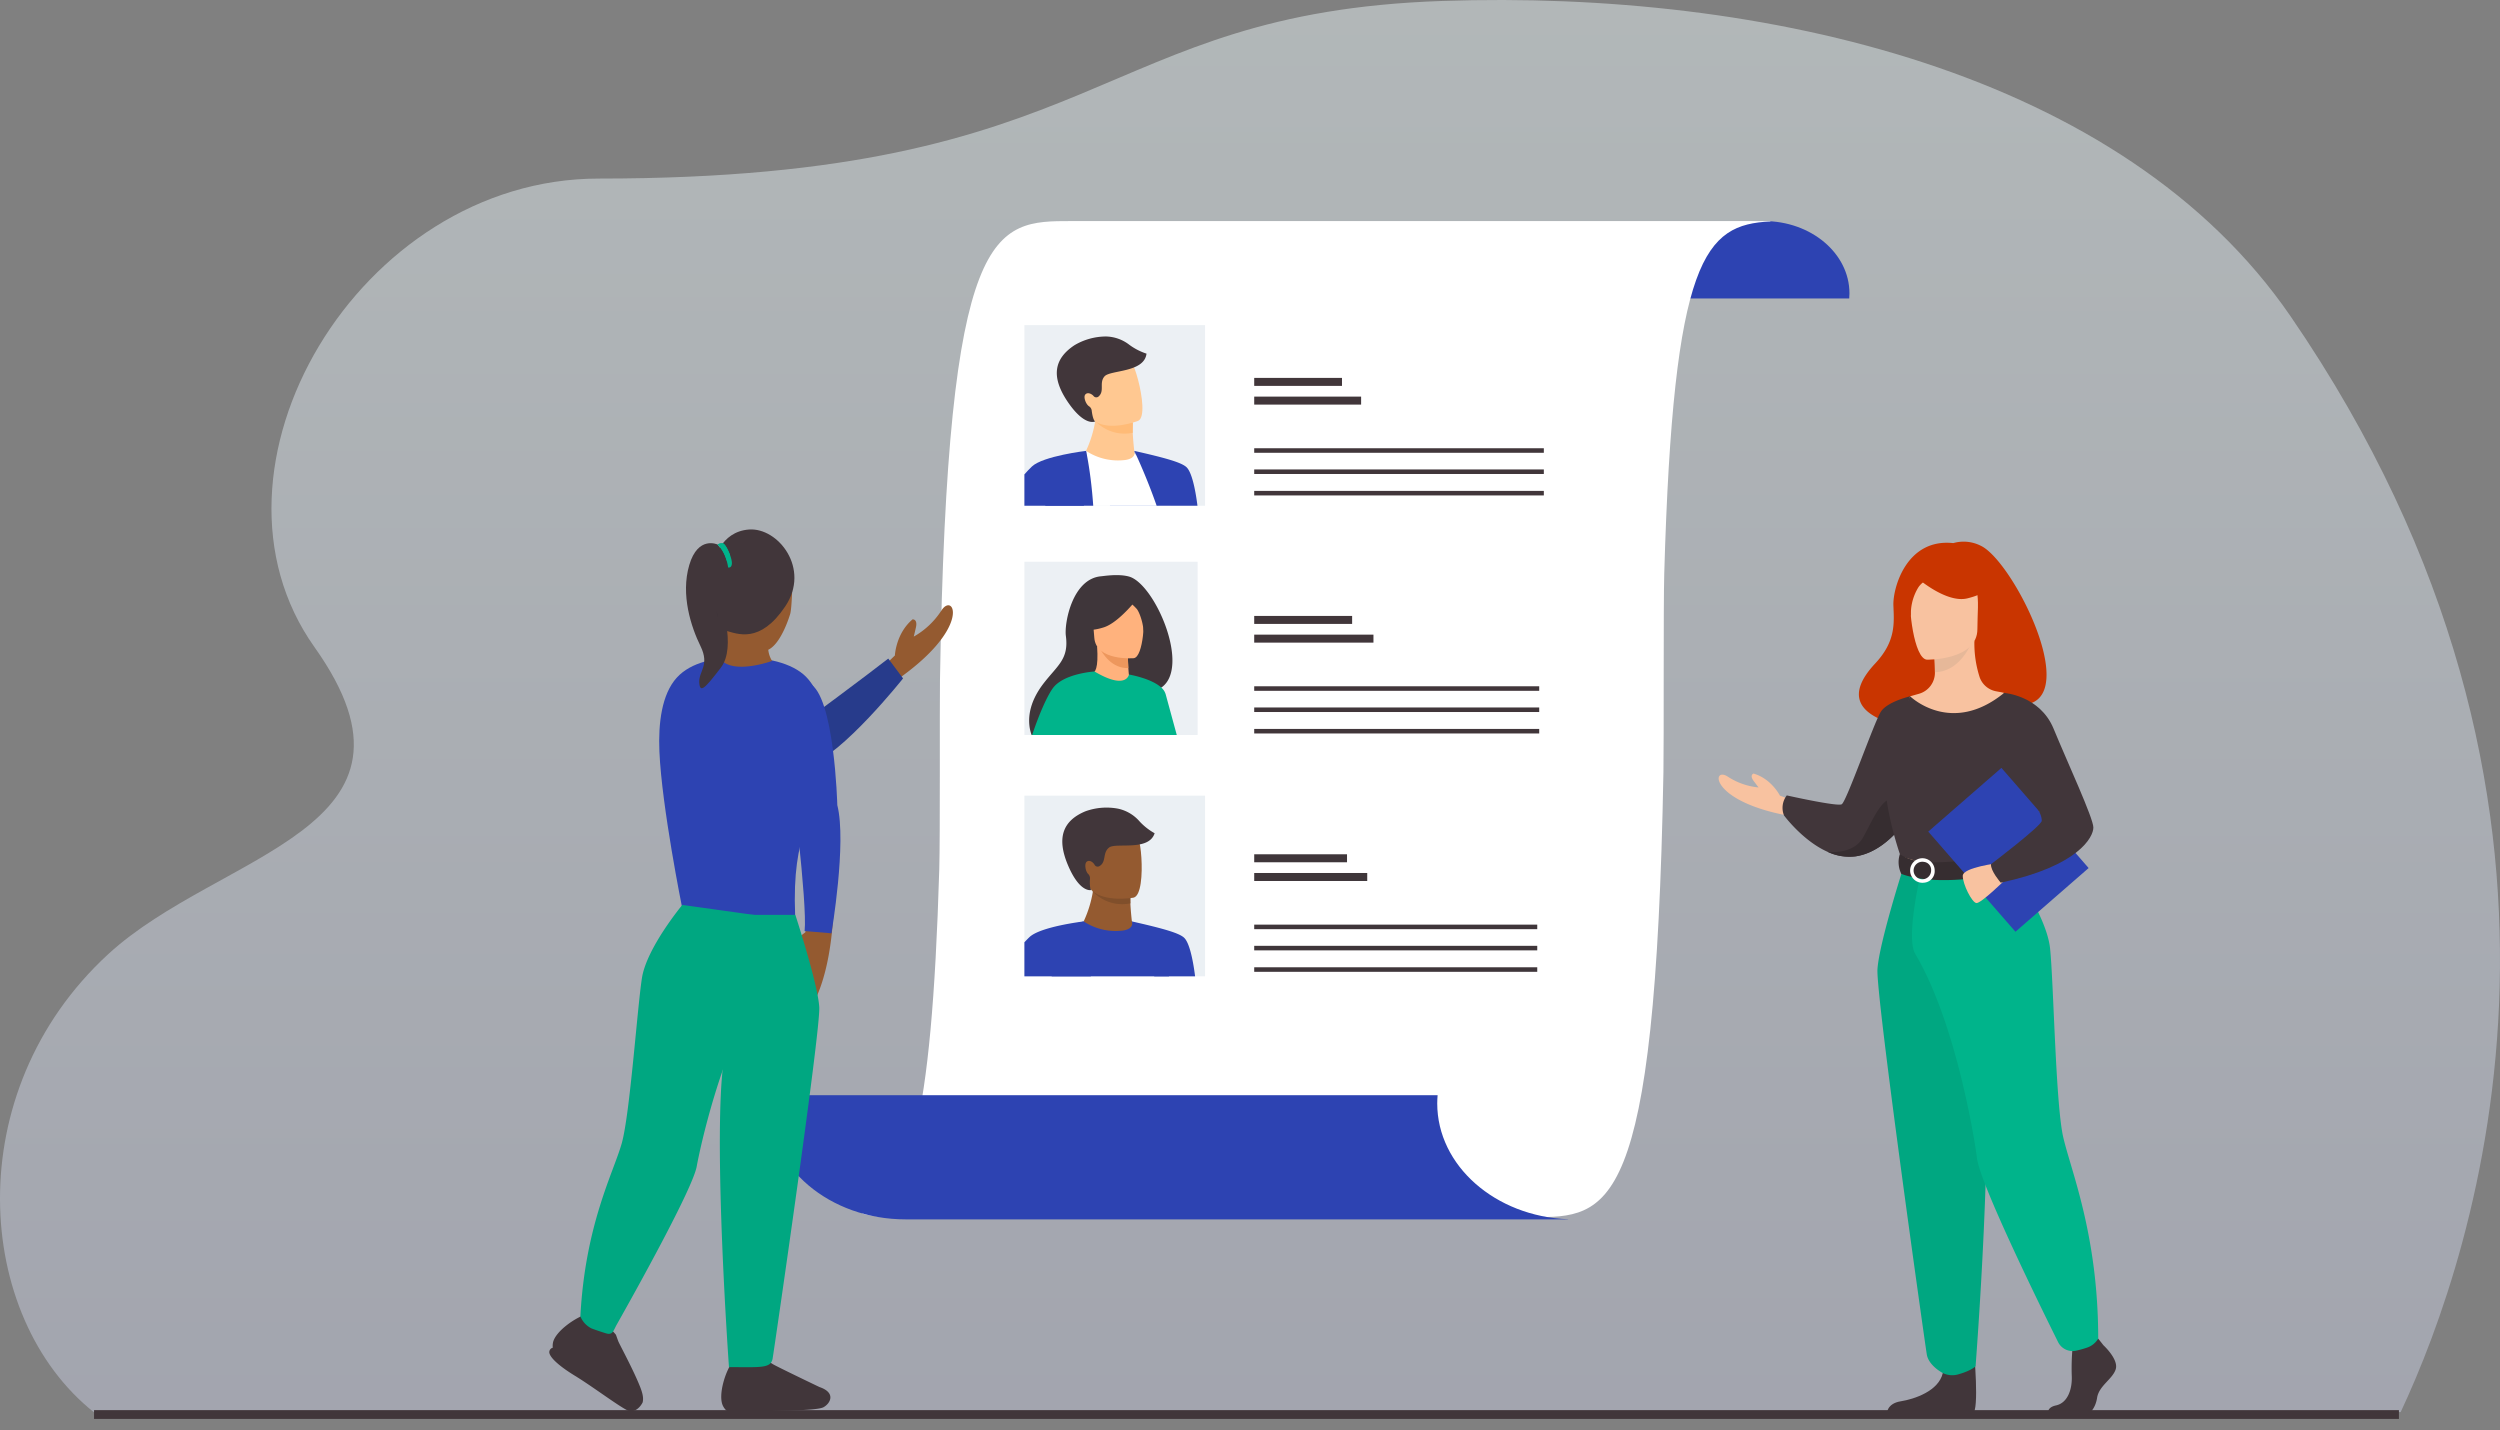 <svg xmlns="http://www.w3.org/2000/svg" xmlns:xlink="http://www.w3.org/1999/xlink" width="853.125" height="488.126" viewBox="0 0 853.125 488.126">
  <rect x="0" y="0" width="853.125" height="488.126" fill="#808080" stroke="none"/>
  <defs>
    <linearGradient id="linear-gradient" x1="0.5" y1="1" x2="0.5" gradientUnits="objectBoundingBox">
      <stop offset="0" stop-color="#c5cadd"/>
      <stop offset="1" stop-color="#e4eff1"/>
    </linearGradient>
    <clipPath id="clip-path">
      <rect id="Rectangle_906" data-name="Rectangle 906" width="61.643" height="61.643"/>
    </clipPath>
  </defs>
  <g id="Groupe_3924" data-name="Groupe 3924" transform="translate(-919 -330.307)">
    <g id="accueil-31" transform="translate(839.124 249.593)">
      <g id="Groupe_3742" data-name="Groupe 3742" transform="translate(79.876 80.714)">
        <path id="Tracé_12228" data-name="Tracé 12228" d="M111.968,562.685c.04.028,787.144-.1,787.144-.1,25.914-55.272,76.676-207.411-37.566-373.925-57.2-83.377-179.486-111.38-289.523-107.62-119.351,4.079-114.149,60.612-287.858,60.612-81.919,0-140.246,99.008-96.963,159.91,44.339,62.387-32.244,69.617-70.469,104.819C65.718,453.363,71.052,530.189,111.968,562.685Z" transform="translate(-79.876 -80.714)" opacity="0.5" fill="url(#linear-gradient)"/>
        <line id="Ligne_775" data-name="Ligne 775" x2="786.54" transform="translate(32.092 482.708)" fill="#fff" stroke="#41363a" stroke-miterlimit="10" stroke-width="3"/>
      </g>
      <g id="Groupe_3756" data-name="Groupe 3756" transform="translate(652.612 156.154)">
        <path id="Tracé_12242" data-name="Tracé 12242" d="M568.01,163.741c.048-.573.08-1.15.08-1.734,0-13.63-13.073-24.678-29.2-24.678S509.7,148.378,509.7,162.008c0,.584.033,1.161.081,1.734Z" transform="translate(-509.699 -137.33)" fill="#2d43b2"/>
      </g>
      <g id="Groupe_3757" data-name="Groupe 3757" transform="translate(374.004 156.156)">
        <path id="Tracé_12243" data-name="Tracé 12243" d="M372.1,137.331c-26.414,0-42.363,0-44.849,156.661-.139,8.781.087,53.388-.243,64.542-2.621,88.553-10.5,111.049-25.836,116.761-3.127,1.165,7.79,1.948,7.79,1.948H529.356c26.147,0,42.039,0,44.773-151.9.184-10.174-.031-56.984.277-67.7,3.1-108.116,13.873-119.08,36.214-120.191v-.123H372.1Z" transform="translate(-300.611 -137.331)" fill="#fff"/>
      </g>
      <g id="Groupe_3758" data-name="Groupe 3758" transform="translate(342.069 454.453)">
        <path id="Tracé_12244" data-name="Tracé 12244" d="M323.482,403.566H549.59v-.044c-24.867-.951-44.682-18.291-44.682-39.54,0-.939.053-1.86.129-2.786H276.77c-.076.925-.125,1.847-.125,2.786C276.646,385.841,297.612,403.566,323.482,403.566Z" transform="translate(-276.645 -361.195)" fill="#2d43b2"/>
      </g>
      <g id="Groupe_3777" data-name="Groupe 3777" transform="translate(326.003 544.273)">
        <path id="Tracé_12250" data-name="Tracé 12250" d="M312.35,438.364v-.011a.147.147,0,0,1-.047-.013c-.023,0-14.431-6.913-15.722-7.707-1.187-.725-1.911-1.194-1.911-1.194s-6.93-1.556-10.477-.421h-.005c-.167.057-.324.115-.473.177-.015,0-.021.013-.031.021a2.783,2.783,0,0,0-.364.177,1,1,0,0,0-.091.063,1.957,1.957,0,0,0-.268.193.733.733,0,0,0-.083.055,2.6,2.6,0,0,0-.28.292c-2.24,2.75-5.006,11.248-3.135,14.875.076.139.149.267.225.4a.808.808,0,0,1,.069.107c.063.1.125.2.2.292a.305.305,0,0,0,.057.068c.079.108.165.211.25.306.025.028.052.049.08.08a2.614,2.614,0,0,0,.208.2,1.186,1.186,0,0,1,.085.083c.088.073.185.144.279.213a.42.42,0,0,0,.068.039,1.877,1.877,0,0,0,.245.151c.036.024.076.039.109.057a2.493,2.493,0,0,0,.255.124l.076.035c.1.036.215.076.325.112a.633.633,0,0,1,.116.033c.084.028.173.043.258.068.039.011.073.013.115.024.117.024.235.04.353.057.04.011.083.011.116.019.1.005.195.011.289.024a.559.559,0,0,0,.133.011c.131.007.267.011.4.011h.557c.139,0,.276-.011.414-.021h.039c.165-.013.333-.024.505-.041h.023c1.343-.116,2.87-.352,4.6-.51,5.19-.478,21.365-.175,23.85-1.563C316.161,443.9,318.032,440.286,312.35,438.364Z" transform="translate(-278.846 -428.603)" fill="#41363a"/>
      </g>
      <path id="Tracé_12251" data-name="Tracé 12251" d="M241.3,428.416h0c-.081-1.387-.108-2.253-.108-2.253s-2.682-6.577-5.634-8.848h-.008c-.04-.027-.076-.061-.113-.087-.065-.039-.128-.085-.2-.132a.433.433,0,0,0-.092-.052,1.565,1.565,0,0,0-.274-.159.359.359,0,0,0-.076-.045c-.083-.04-.176-.08-.263-.115-.013,0-.019-.009-.033-.017a1.864,1.864,0,0,0-.293-.083c-.025-.007-.045-.023-.065-.023-.1-.017-.2-.036-.3-.047-3.535-.252-12.092,2.319-14,5.918-.075.148-.139.282-.2.42-.013.04-.035.083-.048.127a2.148,2.148,0,0,0-.12.322.378.378,0,0,0-.032.085c-.04.125-.076.257-.1.382a.94.94,0,0,0-.021.109c-.008.051-.021.109-.031.156a1.6,1.6,0,0,0-1.507.9c-.664,1.311.971,4.885,6.01,10.559s12.789,16.487,14.431,17.031c2.684.874,4.933-1.68,4.933-1.68h0c.838-1.4.9-3.235.71-5.506C243.312,438.846,241.365,429.584,241.3,428.416Z" transform="translate(-65.18 199.186) rotate(-17)" fill="#41363a"/>
      <g id="Groupe_3900" data-name="Groupe 3900" transform="translate(348.98 431.637) rotate(-121)">
        <g id="Groupe_3778" data-name="Groupe 3778">
          <path id="Tracé_12252" data-name="Tracé 12252" d="M208.2,255.832l-3.959-3.824s-.4-9.519-7.654-15.634c0,0-2.328-.223-1.424,3.623l.9,3.84a34.451,34.451,0,0,1-12.05-11.407c-5.3-8.078-13.489,7.563,20.11,30.661Z" transform="translate(-179.115 -230.278)" fill="#945a30"/>
        </g>
      </g>
      <g id="Groupe_3901" data-name="Groupe 3901" transform="translate(311.11 285.996)">
        <g id="Groupe_3779" data-name="Groupe 3779" transform="translate(71.029 1.273)">
          <g id="Groupe_3778-2" data-name="Groupe 3778">
            <path id="Tracé_12252-2" data-name="Tracé 12252" d="M179.115,250.414l3.119-3.013s.315-7.5,6.031-12.319c0,0,1.834-.175,1.122,2.855l-.711,3.026a27.146,27.146,0,0,0,9.495-8.989c4.178-6.365,10.629,5.96-15.846,24.16Z" transform="translate(-179.115 -230.278)" fill="#945a30"/>
          </g>
        </g>
        <g id="Groupe_3781" data-name="Groupe 3781" transform="matrix(1, -0.017, 0.017, 1, -0.308, 20.685)">
          <path id="Tracé_12254" data-name="Tracé 12254" d="M194.324,255.333s29.645,8.206,43.395,12.181c0,0,21.911-15.654,28.793-20.881l4.937,6.845s-21.06,25.663-32.659,29.139c0,0-29-.429-36.087-5.409S194.324,255.333,194.324,255.333Z" transform="translate(-194.324 -246.633)" fill="#273b8b"/>
        </g>
      </g>
      <g id="Groupe_3899" data-name="Groupe 3899" transform="translate(357.221 403.041) rotate(-121)">
        <path id="Tracé_12254-2" data-name="Tracé 12254" d="M278.32,256.108s-14.188,10.375-29.162,14.7c0,0-41.962-18.487-49.457-24.179l-5.377,7.455s23.828,20.454,36.46,24.24c0,0,32.85,18.614,40.573,13.19S278.32,256.108,278.32,256.108Z" transform="translate(-194.324 -246.633)" fill="#2d43b2"/>
      </g>
      <g id="Groupe_3784" data-name="Groupe 3784" transform="translate(304.821 305.013)">
        <path id="Tracé_12256" data-name="Tracé 12256" d="M304.1,288.64c-2.153,15.689-10.187,19.325-9.012,48.514-22.279,9.15-38.546-2.588-38.546-2.588s-6.969-34.463-7.773-53.39c-.41-9.639.786-19.488,5.906-25.156,4.934-5.463,13.631-6.929,20.979-6.974,11.435-.08,19.9,2.665,23.914,7.493C307.07,265.517,305.49,278.425,304.1,288.64Z" transform="translate(-248.691 -249.045)" fill="#2d43b2"/>
      </g>
      <g id="Groupe_3792" data-name="Groupe 3792" transform="translate(313.974 261.382)">
        <path id="Tracé_12258" data-name="Tracé 12258" d="M283.709,229.126c-1.94.482-7.875,2.045-9.483,7.431a20.111,20.111,0,0,0-.65,5.948,45.044,45.044,0,0,1-4.38-1.482l-2.648,2.3s-6.088,8.236-1.567,13.27c4.52,5.051,17.373.369,17.373.369a9.154,9.154,0,0,1-1.3-3.815c4.626-2.2,7.521-12.354,7.521-12.354.548-2.108.749-11.173.749-11.173S285.637,228.625,283.709,229.126Z" transform="translate(-252.983 -212.083)" fill="#945a30"/>
        <g id="Groupe_3786" data-name="Groupe 3786" transform="translate(9.544)">
          <path id="Tracé_12259" data-name="Tracé 12259" d="M262.748,227.314s2-10.262,11.935-10.986,21.036,13.332,12.374,26.225-16.283,9.418-20.582,8.2S262.748,227.314,262.748,227.314Z" transform="translate(-262.723 -216.3)" fill="#41363a"/>
        </g>
        <g id="Groupe_3787" data-name="Groupe 3787" transform="translate(0 4.69)">
          <path id="Tracé_12260" data-name="Tracé 12260" d="M266.34,220.285s4.893,5.9,3.411,8.256-3.915,2.261-3.169,6.717,6.351,19.865.873,27.036-7.159,8.857-7.373,5.039,3.644-5.808.436-12.356-6.833-17.525-3.847-27.688S266.34,220.285,266.34,220.285Z" transform="translate(-255.56 -219.82)" fill="#41363a"/>
        </g>
        <g id="Groupe_3789" data-name="Groupe 3789" transform="translate(10.401 27.753)">
          <g id="Groupe_3788" data-name="Groupe 3788">
            <path id="Tracé_12261" data-name="Tracé 12261" d="M263.888,239.74c-.144-.7-.314-1.544-.522-2.612C263.519,238.058,263.692,238.943,263.888,239.74Z" transform="translate(-263.366 -237.128)" fill="#27202d"/>
          </g>
        </g>
        <g id="Groupe_3790" data-name="Groupe 3790" transform="translate(10.78 4.726)">
          <path id="Tracé_12262" data-name="Tracé 12262" d="M263.65,220.276a2.647,2.647,0,0,1,1.788-.4c1.015.139,3.069,4.73,3.091,6.654s-1.283,1.574-1.283,1.574S266.66,223.065,263.65,220.276Z" transform="translate(-263.65 -219.847)" fill="#00b48b"/>
        </g>
        <g id="Groupe_3791" data-name="Groupe 3791" transform="translate(10.78 4.726)">
          <path id="Tracé_12263" data-name="Tracé 12263" d="M265.438,219.874a2.647,2.647,0,0,0-1.788.4,12.152,12.152,0,0,1,3.094,5.481,3.707,3.707,0,0,0,1-1.484c.056-.123.109-.247.172-.369C267.226,221.992,266.108,219.964,265.438,219.874Z" transform="translate(-263.65 -219.847)" fill="#00b48b"/>
        </g>
      </g>
    </g>
    <path id="Tracé_12460" data-name="Tracé 12460" d="M2245,1172.213s7.67,23.468,8.162,31.458-15.3,116.254-15.914,119.936c-.575,3.471-4.315,2.934-14.9,2.934,0,0-5.536-77.318-1.841-104.2a418.774,418.774,0,0,0,3.737-50.128H2245Z" transform="translate(-1054.588 -529.701)" fill="#00a781"/>
    <g id="Groupe_3891" data-name="Groupe 3891" transform="translate(1268.578 441.255)">
      <path id="Tracé_12461" data-name="Tracé 12461" d="M0,0H61.643V61.643H0Z" transform="translate(0 0)" fill="#ecf0f4"/>
      <g id="Groupe_3824" data-name="Groupe 3824" transform="translate(0 0)" clip-path="url(#clip-path)">
        <path id="Tracé_12340" data-name="Tracé 12340" d="M1498.054,949.444h-48.74l34.94-78.347,12.09,27.085,4.416,26.338Z" transform="translate(-1446.763 -828.186)" fill="#88a0e2"/>
        <path id="Tracé_12341" data-name="Tracé 12341" d="M1452.178,867.159l7.807-2.026,7.583-2.687a38.828,38.828,0,0,0,7.537,2.688c3.415.636,14.814,19.677,14.814,20.473s-8.914,57.487-8.914,57.487h-43.031Z" transform="translate(-1438.946 -822.222)" fill="#fff"/>
        <path id="Tracé_12342" data-name="Tracé 12342" d="M1522.369,845.578a19.818,19.818,0,0,1-13.563-3.093,39.225,39.225,0,0,0,3.144-10.19c.019-.121.033-.238.048-.351a10.5,10.5,0,0,0,.1-2.349l9.94.232s2.689,1.306,2.668,2.165q-.015.689-.018,1.318c-.007,1.144.016,2.143.056,3,.123,2.794.519,6.177.519,6.177S1526.27,844.908,1522.369,845.578Z" transform="translate(-1487.773 -799.577)" fill="#ffc891"/>
        <path id="Tracé_12343" data-name="Tracé 12343" d="M1531.266,840.289a13.74,13.74,0,0,1-12.8-4.016c-.136-.154-.205-.245-.205-.245.08-.038.165-.072.253-.106,2.83-1.069,9.281-.5,12.8.886C1531.314,837.952,1531.226,839.431,1531.266,840.289Z" transform="translate(-1494.293 -803.555)" fill="#fb7"/>
        <path id="Tracé_12344" data-name="Tracé 12344" d="M1501.473,783.115c2.561,6.909,11.732,5.082,15.635,3.945,1.1-.318,1.779-.583,1.779-.583,1.205-.556,1.566-2.667,1.442-5.33-.242-5.27-2.372-12.7-3.578-14.485-1.815-2.687-4.83-5.411-13.713-1.533S1498.189,774.263,1501.473,783.115Z" transform="translate(-1480.08 -753.807)" fill="#ffc891"/>
        <path id="Tracé_12345" data-name="Tracé 12345" d="M1501.466,748.3a13.453,13.453,0,0,0-8-2.855,21.156,21.156,0,0,0-10.773,3c-7,4.641-7.977,10.781-2.4,19.116,5.9,8.814,9.5,6.875,9.5,6.875s-.689-.221-1.126-3.21c-.025-.17-.042-.313-.056-.436a2.032,2.032,0,0,0-.913-1.519c-1.087-.677-1.985-3.138-1.318-3.981.8-1.018,2.318-.212,2.883.511a1.182,1.182,0,0,0,1.727.08c2.1-1.9.053-4.615,1.99-6.829s13.559-1.218,14.32-7.753A20.66,20.66,0,0,1,1501.466,748.3Z" transform="translate(-1465.634 -741.568)" fill="#41363a"/>
        <path id="Tracé_12346" data-name="Tracé 12346" d="M1561.785,871.1s12.208,25.188,13.8,44.638a193.819,193.819,0,0,1,0,33.709,131.645,131.645,0,0,0,8.692-41.471c.335-10-1.268-28.094-4.664-31.3C1577.956,875.114,1572.984,873.622,1561.785,871.1Z" transform="translate(-1524.293 -828.186)" fill="#2d43b2"/>
        <path id="Tracé_12347" data-name="Tracé 12347" d="M1414.221,904.406c-.039,2.877-.151,5.883-.356,8.995a154.311,154.311,0,0,1-6.472,35.655h-39.952s4.951-12.035,10.931-25.115c1.048-2.291,2.127-4.614,3.215-6.909,4.42-9.313,9.013-18.181,12.372-22.659,8.914-11.885,17.4-23.277,17.4-23.277S1414.488,884.73,1414.221,904.406Z" transform="translate(-1390.325 -828.186)" fill="#2d43b2"/>
        <path id="Tracé_12348" data-name="Tracé 12348" d="M1427.51,1024.378s-8.205,3.254-24.883,1.492c1.048-2.291,2.127-4.614,3.215-6.91Z" transform="translate(-1414.579 -930.114)" fill="#9db0f4"/>
        <path id="Tracé_12349" data-name="Tracé 12349" d="M1462.842,977.72c-.039,2.877-.151,5.883-.356,9-5.376-.291-24.6-1.35-24.512-1.624.106-.318,1.779-7.641,1.779-7.641s16.163,3.926,23.058,0Z" transform="translate(-1438.945 -901.499)" fill="#9db0f4"/>
        <path id="Tracé_12350" data-name="Tracé 12350" d="M1493.792,998.943s5.73-3.4,8.384-3.24,6.9,1.011,7.534,3.24-.955,1.141-4.51,1.834c-2.1.409-3.38,3.419-6.1,3.685a37.59,37.59,0,0,1-5.306-.743v-4.775Z" transform="translate(-1477.423 -914.078)" fill="#ffb27d"/>
        <path id="Tracé_12351" data-name="Tracé 12351" d="M1419.23,871.1s-14.667,1.734-18.488,5.342c-6.461,6.1-23.453,29.176-21.773,39.3,1.114,6.715,32.153,6.715,32.153,6.715s3.832-2.484,5.242-4.73c2.866-4.563,1.875-7.909,1.875-7.909l-19.2-6.524s9.364-9.078,16.58-9.551C1420.9,893.391,1419.23,871.1,1419.23,871.1Z" transform="translate(-1398.191 -828.186)" fill="#2d43b2"/>
      </g>
    </g>
    <g id="Groupe_3892" data-name="Groupe 3892" transform="translate(1346.532 459.265)">
      <g id="Groupe_3826" data-name="Groupe 3826" transform="translate(0.468 24.006)">
        <rect id="Rectangle_907" data-name="Rectangle 907" width="98.835" height="1.55" fill="#41363a"/>
        <rect id="Rectangle_908" data-name="Rectangle 908" width="98.835" height="1.55" transform="translate(0 7.234)" fill="#41363a"/>
        <rect id="Rectangle_909" data-name="Rectangle 909" width="98.835" height="1.55" transform="translate(0 14.554)" fill="#41363a"/>
      </g>
      <rect id="Rectangle_911" data-name="Rectangle 911" width="29.956" height="2.727" transform="translate(0.468 0)" fill="#41363a"/>
      <rect id="Rectangle_912" data-name="Rectangle 912" width="36.48" height="2.727" transform="translate(0.468 6.385)" fill="#41363a"/>
    </g>
    <g id="Groupe_3893" data-name="Groupe 3893" transform="translate(1268.578 601.832)">
      <g id="Groupe_3832" data-name="Groupe 3832" transform="translate(0 0)">
        <g id="Groupe_3831" data-name="Groupe 3831">
          <rect id="Rectangle_913" data-name="Rectangle 913" width="61.643" height="61.643" fill="#ebf0f4"/>
          <g id="Groupe_3828" data-name="Groupe 3828" clip-path="url(#clip-path)">
            <path id="Tracé_12352" data-name="Tracé 12352" d="M1449.578,1430.866l7.807-2.026,7.583-2.688a73.528,73.528,0,0,0,7.856,2.18c3.415.636,14.5,20.185,14.5,20.98s.318,57.874.318,57.874l-52.263-.387Z" transform="translate(-1437.154 -1385.93)" fill="#2d43b2"/>
            <path id="Tracé_12353" data-name="Tracé 12353" d="M1519.768,1409.286a19.817,19.817,0,0,1-13.563-3.093,39.234,39.234,0,0,0,3.144-10.191c.019-.121.033-.238.048-.351a10.5,10.5,0,0,0,.1-2.349l9.94.231s2.689,1.306,2.668,2.165q-.015.69-.018,1.318c-.007,1.144.015,2.142.055,3,.124,2.794.519,6.177.519,6.177S1523.669,1408.616,1519.768,1409.286Z" transform="translate(-1485.98 -1363.285)" fill="#945a30"/>
            <path id="Tracé_12354" data-name="Tracé 12354" d="M1528.666,1404a13.741,13.741,0,0,1-12.8-4.016c-.136-.154-.2-.246-.2-.246.08-.038.165-.072.253-.106,2.83-1.07,9.281-.5,12.8.886C1528.714,1401.659,1528.626,1403.139,1528.666,1404Z" transform="translate(-1492.501 -1367.263)" fill="#804f2b"/>
            <path id="Tracé_12355" data-name="Tracé 12355" d="M3.826,19.917C6.387,26.826,15.558,25,19.461,23.862c1.1-.319,1.779-.584,1.779-.584,1.205-.556,1.566-2.667,1.442-5.33-.242-5.27-2.372-12.7-3.578-14.484C17.288.777,14.274-1.947,5.391,1.931S.542,11.065,3.826,19.917Z" transform="translate(20.853 7.892) rotate(11)" fill="#945a30"/>
            <path id="Tracé_12356" data-name="Tracé 12356" d="M24.775,2.857a13.455,13.455,0,0,0-8-2.855A21.166,21.166,0,0,0,6,3C-1,7.64-1.976,13.779,3.6,22.114c5.9,8.814,9.5,6.876,9.5,6.876s-.688-.221-1.126-3.21c-.024-.17-.042-.312-.056-.435A2.034,2.034,0,0,0,11,23.825c-1.087-.677-1.985-3.138-1.318-3.981.8-1.018,2.318-.213,2.883.511a1.181,1.181,0,0,0,1.726.079c2.1-1.9.053-4.615,1.991-6.829s13.559-1.218,14.321-7.753A20.684,20.684,0,0,1,24.775,2.857Z" transform="translate(15.515 1.236) rotate(11)" fill="#41363a"/>
            <path id="Tracé_12357" data-name="Tracé 12357" d="M1559.185,1434.805s12.208,25.188,13.8,44.637a193.816,193.816,0,0,1,0,33.709,131.646,131.646,0,0,0,8.692-41.471c.335-10-1.268-28.094-4.664-31.3C1575.355,1438.822,1570.384,1437.33,1559.185,1434.805Z" transform="translate(-1522.501 -1391.894)" fill="#2d43b2"/>
            <path id="Tracé_12358" data-name="Tracé 12358" d="M1416.63,1434.805h0s-14.668,1.734-18.489,5.342c-6.46,6.1-23.453,29.176-21.774,39.3.372,2.245,9.072,9.1,13.855,10.094,1.212,9.523-1.79,23.615-1.79,23.615l24.227-.387a154.341,154.341,0,0,0,6.471-35.655c.2-3.112.316-6.118.355-8.995C1419.752,1448.438,1416.63,1434.805,1416.63,1434.805Z" transform="translate(-1396.398 -1391.894)" fill="#2d43b2"/>
          </g>
        </g>
      </g>
      <g id="Groupe_3834" data-name="Groupe 3834" transform="translate(77.954 19.998)">
        <g id="Groupe_3833" data-name="Groupe 3833" transform="translate(0.468 24.007)">
          <rect id="Rectangle_917" data-name="Rectangle 917" width="96.587" height="1.55" fill="#3f363a"/>
          <rect id="Rectangle_918" data-name="Rectangle 918" width="96.587" height="1.55" transform="translate(0 7.233)" fill="#3f363a"/>
          <rect id="Rectangle_919" data-name="Rectangle 919" width="96.587" height="1.55" transform="translate(0 14.553)" fill="#3f363a"/>
        </g>
        <rect id="Rectangle_921" data-name="Rectangle 921" width="31.67" height="2.727" transform="translate(0.469)" fill="#3f363a"/>
        <rect id="Rectangle_922" data-name="Rectangle 922" width="38.568" height="2.727" transform="translate(0.468 6.385)" fill="#3f363a"/>
      </g>
    </g>
    <g id="Groupe_3894" data-name="Groupe 3894" transform="translate(1268.578 521.116)">
      <g id="Groupe_3841" data-name="Groupe 3841" transform="translate(77.954 19.377)">
        <g id="Groupe_3840" data-name="Groupe 3840" transform="translate(0.468 24.006)">
          <rect id="Rectangle_924" data-name="Rectangle 924" width="97.257" height="1.55" fill="#41363a"/>
          <rect id="Rectangle_925" data-name="Rectangle 925" width="97.257" height="1.55" transform="translate(0 7.233)" fill="#41363a"/>
          <rect id="Rectangle_926" data-name="Rectangle 926" width="97.257" height="1.55" transform="translate(0 14.554)" fill="#41363a"/>
        </g>
        <rect id="Rectangle_928" data-name="Rectangle 928" width="33.415" height="2.726" transform="translate(0.468)" fill="#41363a"/>
        <rect id="Rectangle_929" data-name="Rectangle 929" width="40.693" height="2.727" transform="translate(0.468 6.384)" fill="#41363a"/>
      </g>
    </g>
    <g id="Groupe_3839" data-name="Groupe 3839" transform="translate(1268.578 522.007)">
      <rect id="Rectangle_923" data-name="Rectangle 923" width="59.115" height="59.115" fill="#ecf0f4"/>
      <g id="Groupe_3838" data-name="Groupe 3838" transform="translate(1.618 4.56)">
        <g id="Groupe_3837" data-name="Groupe 3837">
          <g id="Groupe_3836" data-name="Groupe 3836">
            <path id="Tracé_12365" data-name="Tracé 12365" d="M1480.612,1025.9c-3.624-1.006-8.625-.166-9.452-.1-9.9.787-12.67,16.027-12.1,20.338,1.063,7.944-2.813,10.03-7.569,16.18-5.187,6.705-5.815,12.916-4.131,17.645h25.144c5.393-4.742,12.759-11.245,17.382-15.27a7.825,7.825,0,0,0,1.747-.9C1501.747,1056.824,1489.393,1028.336,1480.612,1025.9Z" transform="translate(-1446.532 -1025.411)" fill="#3f363a"/>
            <path id="Tracé_12366" data-name="Tracé 12366" d="M1531.5,1119.415c.045.017-4.112,2.521-7.4,1.841-3.094-.637-6.239-4.821-6.2-4.833,1.272-.337,2.439-1.765,1.931-9.37l.59.078,9.914,1.32s-.028,3.1.149,6C1530.636,1116.887,1530.93,1119.19,1531.5,1119.415Z" transform="translate(-1496.641 -1082.73)" fill="#ffb27d"/>
            <path id="Tracé_12367" data-name="Tracé 12367" d="M1536.283,1108.635s-.028,3.1.148,6c-5.489.192-8.7-4.624-10.062-7.319Z" transform="translate(-1502.584 -1082.914)" fill="#ed975d"/>
            <path id="Tracé_12368" data-name="Tracé 12368" d="M1533.221,1069.633s-12.95,1.033-13.469-7.042-2.54-13.379,5.706-14.38,10.052,1.977,10.881,4.63S1536.577,1069.156,1533.221,1069.633Z" transform="translate(-1497.519 -1041.279)" fill="#ffb27d"/>
            <path id="Tracé_12369" data-name="Tracé 12369" d="M1525.7,1045.946s-6.554,8.685-11.913,10.43-7.814.435-7.814.435a21.89,21.89,0,0,0,3.657-8.129,3.943,3.943,0,0,1,2.685-2.958C1516.152,1044.539,1523.536,1042.781,1525.7,1045.946Z" transform="translate(-1488.262 -1038.571)" fill="#3f363a"/>
            <path id="Tracé_12370" data-name="Tracé 12370" d="M1554.83,1046.549a20.281,20.281,0,0,1,4.525,3.772c1.222,1.688,2.433,6.1,2.164,8.009,0,0,2.433-9.073-.8-12.526C1557.286,1042.142,1554.83,1046.549,1554.83,1046.549Z" transform="translate(-1522.566 -1038.707)" fill="#3f363a"/>
            <path id="Tracé_12371" data-name="Tracé 12371" d="M1495.538,1143.536a4.891,4.891,0,0,0-1.474-2.255c-3.4-3.172-11.043-4.466-11.043-4.466v0a.763.763,0,0,1-.016.083v.007c-.11.408-.691,2.045-3.268,2.045-1.74,0-4.39-.75-8.419-3.128-.02-.014-.04-.023-.06-.036,0,0-.007,0-.007,0v0s-10.588.651-14.251,5.762c-1.989,2.773-4.729,9.03-7.014,15.911h49.348C1497.643,1151.257,1496.069,1145.482,1495.538,1143.536Z" transform="translate(-1448.957 -1102.9)" fill="#00b48b"/>
          </g>
        </g>
      </g>
    </g>
    <path id="Tracé_12459" data-name="Tracé 12459" d="M2279.739,1169.985s-11.391,15.282-12.453,25.613-1.665,46.619-3.928,56.69-11.011,28.333-11.011,59.746a7.934,7.934,0,0,0,3.969,3.879c.854.306,4.119,1.217,5.228,1.472,2.2.5,2.335-1.184,3.339-3.205,5.619-11.314,23.519-47.8,24.438-55.379.649-5.361,6.3-40.838,18.629-61.656,2.958-5-1.816-24.873-1.816-24.873Z" transform="translate(-1063.539 -648.585) rotate(3)" fill="#00a781"/>
    <g id="Groupe_3902" data-name="Groupe 3902" transform="translate(41 46.22)">
      <g id="Groupe_3779-2" data-name="Groupe 3779" transform="translate(1490.883 561.349) rotate(156)">
        <g id="Groupe_3778-3" data-name="Groupe 3778" transform="translate(0 0)">
          <path id="Tracé_12252-3" data-name="Tracé 12252" d="M0,4.9,2.672,7.48s.27,6.425,5.166,10.553c0,0,1.571.15.961-2.445L8.191,13a23.254,23.254,0,0,1,8.133,7.7C19.9,26.147,25.428,15.59,2.75,0Z" fill="#f8c2a0"/>
        </g>
      </g>
      <g id="Groupe_3674" data-name="Groupe 3674" transform="translate(1486.308 468.745)">
        <path id="Tracé_12059" data-name="Tracé 12059" d="M2235.651,859.4a12.9,12.9,0,0,0-9.414-.922c-15.99-1.72-20.656,15.359-20.439,21.235s.949,12.188-6.192,19.822c-20.627,22.052,22.574,23.025,22.574,23.025.365-17.619,23.427-11.19,22.417-9.405C2274.158,919.656,2247.535,865.051,2235.651,859.4Z" transform="translate(-2167.985 -857.801)" fill="#c93500"/>
        <path id="Tracé_12061" data-name="Tracé 12061" d="M2173.087,1044.643a45.443,45.443,0,0,1-4.636,7.012c-3.6,4.512-9.156,9.724-16.13,10.752a17.31,17.31,0,0,1-9.583-1.556l-.011,0c-8.47-3.76-14.838-12.406-14.838-12.406a6.962,6.962,0,0,1,.95-6.833s17.1,3.846,18.731,3.032,11.13-28.186,13.391-31.625,9.973-5.226,9.973-5.226Z" transform="translate(-2127.406 -954.838)" fill="#41363a"/>
        <path id="Tracé_12062" data-name="Tracé 12062" d="M2196.651,1115.661c-3.6,4.512-9.156,9.724-16.13,10.752a17.314,17.314,0,0,1-9.583-1.556c.331.044,8.79,1.089,12.162-4.943,3.439-6.154,7.158-15.926,12.267-12.669C2197.571,1108.652,2197.473,1112.146,2196.651,1115.661Z" transform="translate(-2155.605 -1018.843)" fill="#362d30"/>
        <path id="Tracé_12063" data-name="Tracé 12063" d="M2403.5,1632.424s5.218,4.762,4.2,8.146-5.728,5.64-6.364,9.776-3.182,6.391-5.473,6.391h-10.923s-1.687-2.911,2.386-3.788,5.609-5.737,5.355-10.249a79.471,79.471,0,0,1,.381-10.528l8.655-2.006Z" transform="translate(-2294.01 -1358.011)" fill="#41363a"/>
        <path id="Tracé_12064" data-name="Tracé 12064" d="M2258.17,1642.314s1.878,20.175-.414,21.3l-29.32-.06s0-3.384,4.709-4.135,12.983-3.509,14.382-9.65S2258.17,1642.314,2258.17,1642.314Z" transform="translate(-2192.853 -1365.879)" fill="#41363a"/>
        <path id="Tracé_12065" data-name="Tracé 12065" d="M2281.443,1051.825c-6.034-13.531-9.725-17.415-9.021-21.615.525-3.126-1.6-58.28-1.6-58.28-.716-.222-2.151-.42-2.935-.594a7.363,7.363,0,0,1-5.376-4.676,37.534,37.534,0,0,1-1.824-12.444l-.773.152-13,2.573s.3,4.09.3,7.943c0,.032,0,.064,0,.1a7.474,7.474,0,0,1-5.394,7.227c-1.641.474-3.07.879-3.07.879a119.137,119.137,0,0,0-5.683,27.62c-.912,14,8.677,20.076-.073,48.044C2224.073,1077.314,2284.776,1059.3,2281.443,1051.825Z" transform="translate(-2195.231 -920.131)" fill="#f8c2a0"/>
        <path id="Tracé_12066" data-name="Tracé 12066" d="M2274.166,957.223s.3,4.09.3,7.943c7.272-.205,11.116-6.839,12.691-10.516Z" transform="translate(-2222.477 -920.412)" fill="#e6b899"/>
        <path id="Tracé_12067" data-name="Tracé 12067" d="M2256.731,918.914s17.206.284,17.218-10.434,2.24-17.9-8.745-18.533-13.123,3.453-14,7.029S2252.256,918.564,2256.731,918.914Z" transform="translate(-2207.471 -878.455)" fill="#f8c2a0"/>
        <path id="Tracé_12068" data-name="Tracé 12068" d="M0,2.178S4.711,14.752,11.94,16.611s10.365-.078,10.365-.078a20.475,20.475,0,0,1-6.7-12.1S3.554-3.806,0,2.178Z" transform="matrix(0.883, -0.469, 0.469, 0.883, 44.697, 10.472)" fill="#c93500"/>
        <path id="Tracé_12069" data-name="Tracé 12069" d="M2256.37,888.451s-3.493,1.306-4.931,3.854a17.331,17.331,0,0,0-2.326,9.839s-3.549-8.546.439-13.381C2253.783,883.636,2256.37,888.451,2256.37,888.451Z" transform="translate(-2205.305 -876.2)" fill="#c93500"/>
        <path id="Tracé_12071" data-name="Tracé 12071" d="M2279.465,1028.908a116.75,116.75,0,0,1,0,13.552c-.291,4.9-5.247,11.463-5.951,13.086-1.764,4.072-3.754,4.734-3.754,4.734l-15.395,3.774-5.413,1.325-17.069-5.1s-7.775-21.7-4.653-33.916a93.928,93.928,0,0,1,7.891-20.7s13.929,13.638,32.065-1.157Z" transform="translate(-2191.593 -952.71)" fill="#41363a"/>
        <path id="Tracé_12073" data-name="Tracé 12073" d="M2228.314,1172.213s-8.454,26.311-9,35.27,16.158,127.259,16.831,131.387c.634,3.891,5.465,6.371,5.465,6.371a7.311,7.311,0,0,0,5.394.415c4.4-1.242,5.791-2.73,5.791-2.73s6.579-84.371,2.508-114.511a477.471,477.471,0,0,1-4.119-56.2h-22.872Z" transform="translate(-2186.938 -1061.349)" fill="#00a781"/>
        <path id="Tracé_12074" data-name="Tracé 12074" d="M2285.816,1169.985s12.894,17.3,14.1,29,1.885,52.776,4.447,64.178,11.971,33.342,11.971,68.9a7.093,7.093,0,0,1-4,3.124,33.088,33.088,0,0,1-3.516.972,5.526,5.526,0,0,1-6.182-2.934c-6.362-12.808-26.625-54.119-27.665-62.693-.735-6.069-7.133-46.232-21.089-69.8-3.35-5.658,2.056-28.158,2.056-28.158Z" transform="translate(-2208.626 -1059.906)" fill="#00b48b"/>
        <path id="Tracé_12076" data-name="Tracé 12076" d="M2240.168,1160.68s3.394,2.684,10.135,2.821c8.052.162,28.006-2.053,28.006-2.053a16.5,16.5,0,0,1,.851,5.092s-24.369,6.147-38.49.9A8.926,8.926,0,0,1,2240.168,1160.68Z" transform="translate(-2200.142 -1053.878)" fill="#362d30"/>
        <g id="Groupe_3673" data-name="Groupe 3673" transform="translate(44.554 108.244)">
          <path id="Tracé_12077" data-name="Tracé 12077" d="M2257.582,1173.092a4.19,4.19,0,1,1,3.675-4.159A3.944,3.944,0,0,1,2257.582,1173.092Zm0-7.1a2.988,2.988,0,1,0,2.457,2.941A2.735,2.735,0,0,0,2257.582,1165.992Z" transform="translate(-2253.908 -1164.774)" fill="#fff"/>
        </g>
        <path id="Tracé_12133" data-name="Tracé 12133" d="M0,0H33.106V45.317H0Z" transform="translate(49.708 99.126) rotate(-41.047)" fill="#2d43b2"/>
        <path id="Tracé_12078" data-name="Tracé 12078" d="M2319.83,1174.42s-12.408,1.451-12.37,4.4,3.093,9,4.625,9.265,10.1-8.182,10.1-8.182Z" transform="translate(-2245.978 -1064.574)" fill="#f8c2a0"/>
        <path id="Tracé_12079" data-name="Tracé 12079" d="M2331.844,1004.509s12.213.857,16.895,12.237,13.565,30.489,13.565,33.7-4.962,13.125-31.61,18.822c0,0-3.5-4.009-3.331-6.3,0,0,17.376-13.179,17.332-14.849-.085-3.158-2.727-7.328-17.332-21.937C2323.393,1022.212,2331.844,1004.509,2331.844,1004.509Z" transform="translate(-2256.25 -952.711)" fill="#41363a"/>
      </g>
    </g>
  </g>
</svg>
